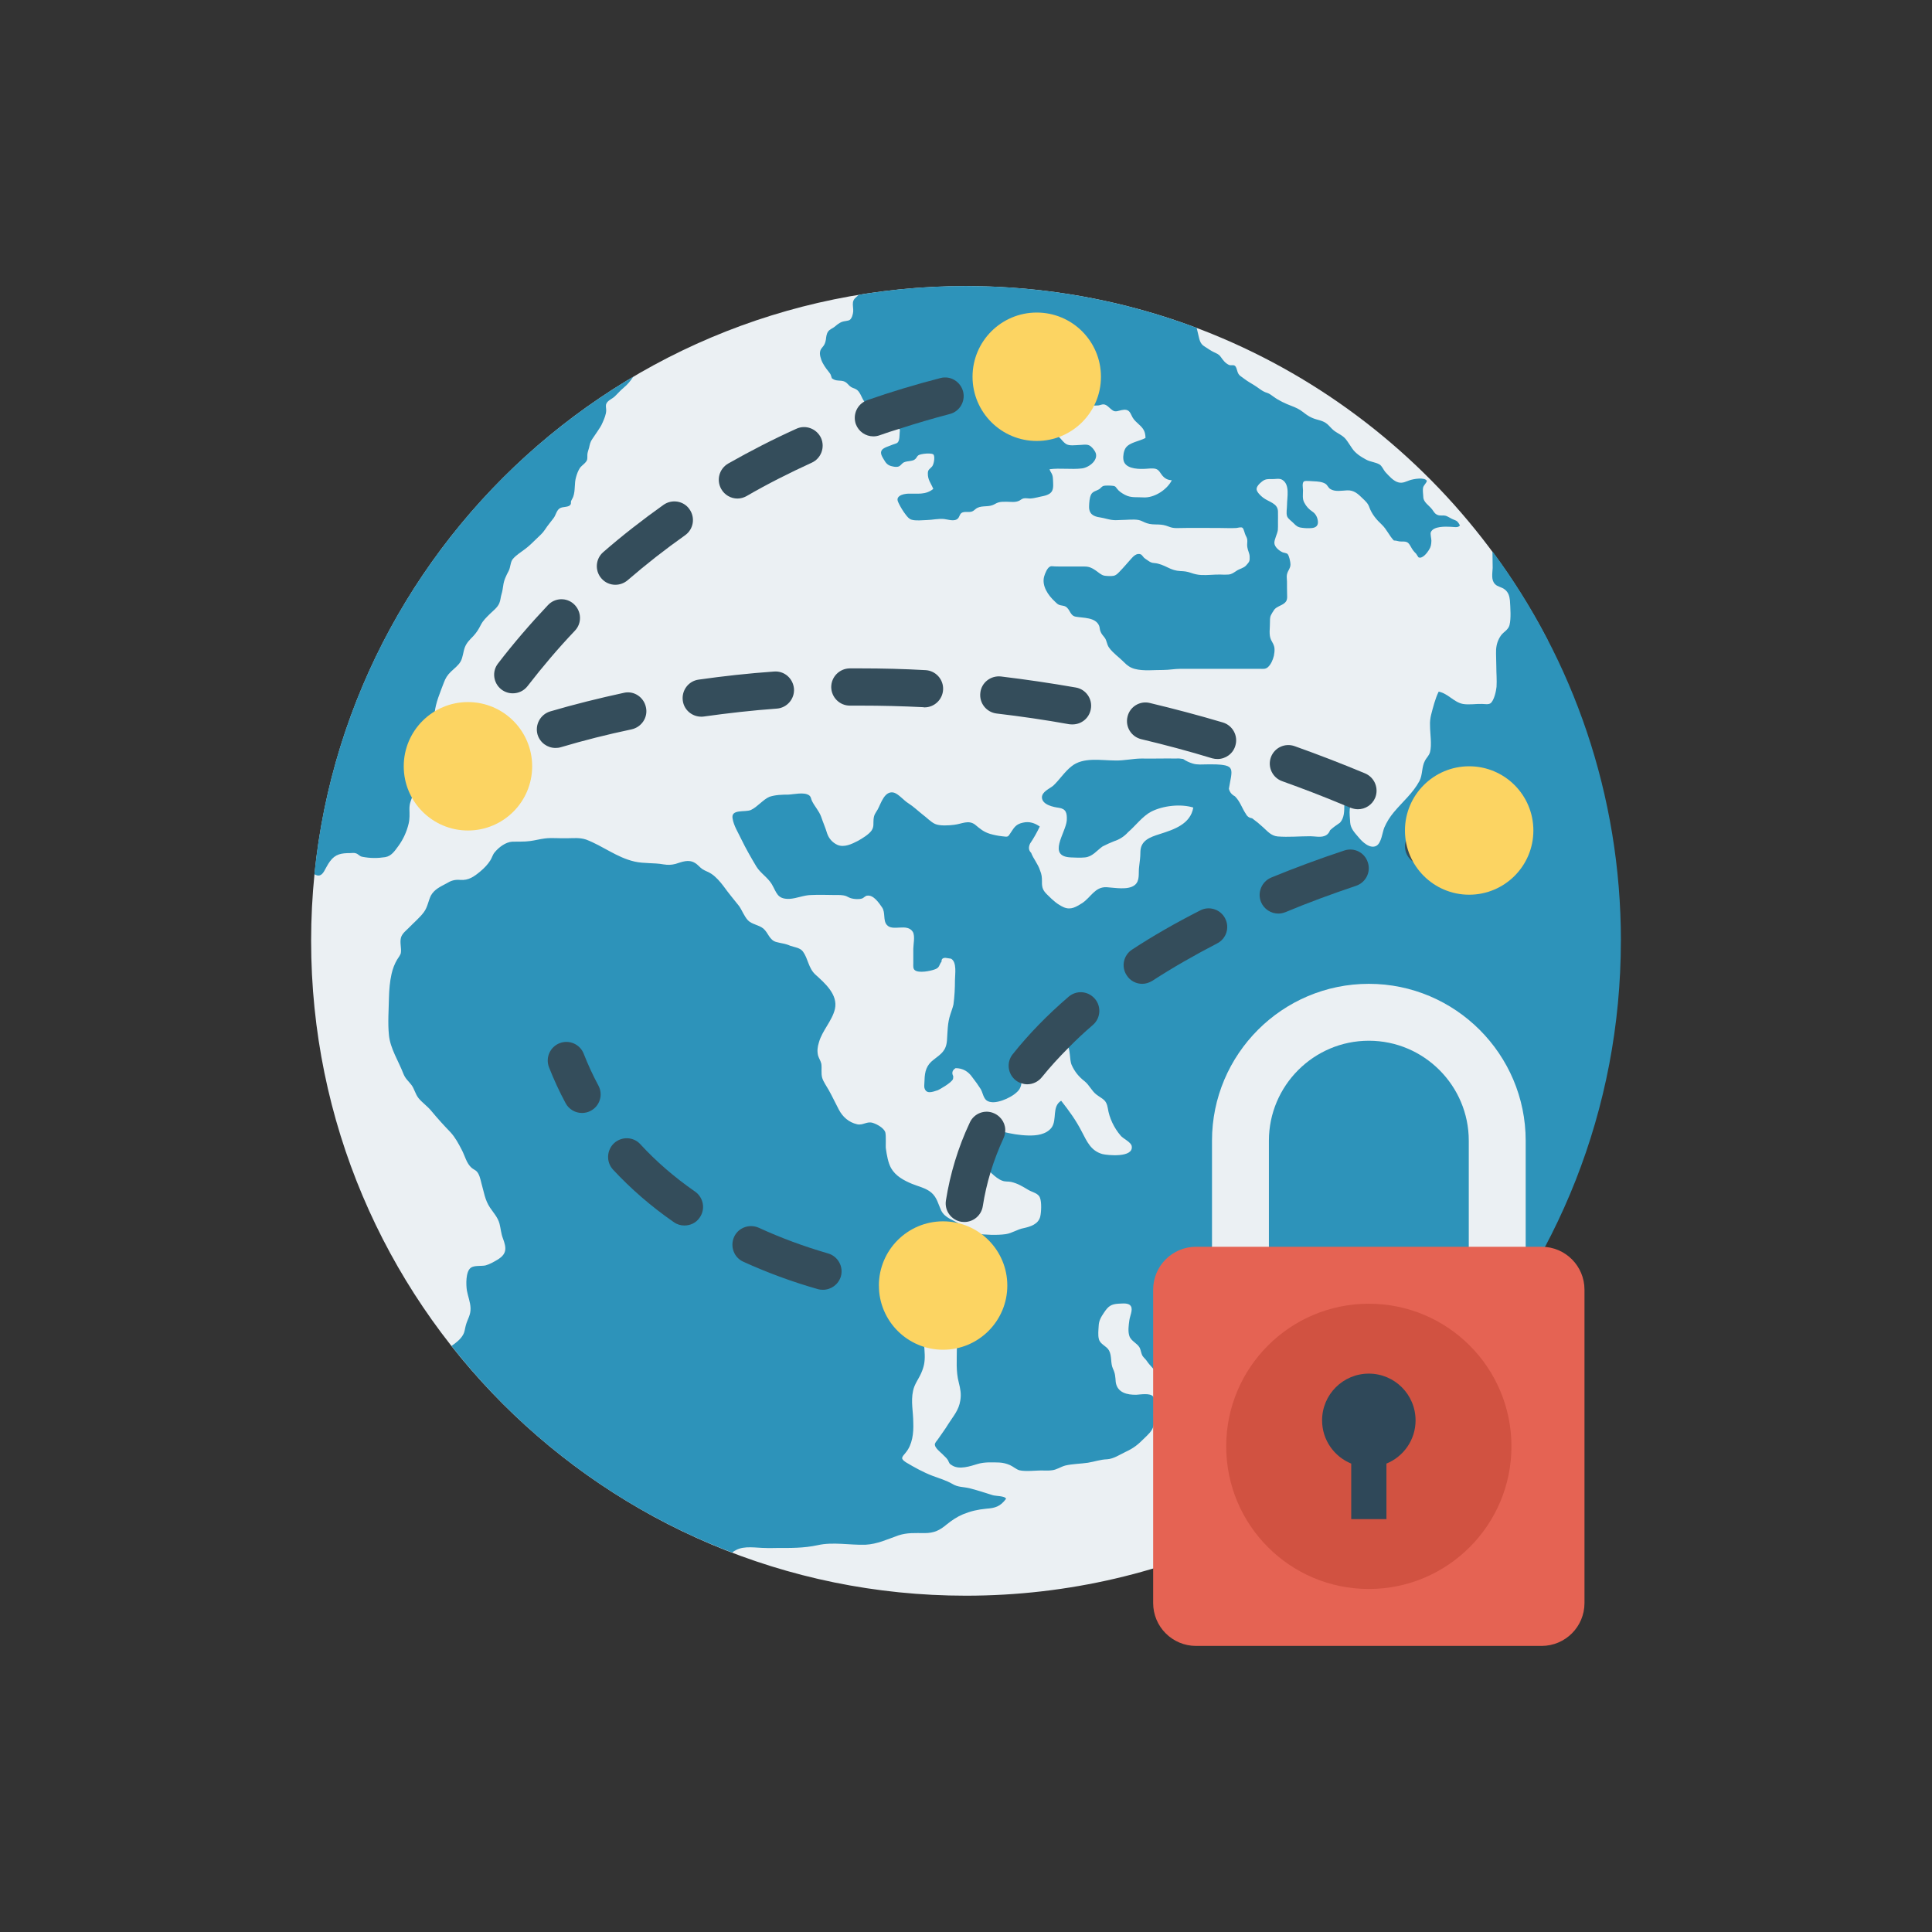 <svg enable-background="new 0 0 110 110" height="512" viewBox="0 0 110 110" width="512" xmlns="http://www.w3.org/2000/svg"><rect x="0" y="0" width="110" height="110" fill="#333333" stroke="none"/><path d="m83.829 76.891c-.665-1.207-.54-2.748-.171-3.987.962-3.23 3.522-5.69 4.689-9.007-.678-8.647-1.852-17.416-.79-26.052.068-.55.281-.998.574-1.358-6.196-11.994-18.703-20.199-33.135-20.199-20.59 0-37.282 16.692-37.282 37.282s16.692 37.282 37.282 37.282c11.682 0 22.105-5.377 28.941-13.787-.036-.06-.075-.111-.109-.174z" fill="#ebf0f3"/><path d="m92.285 53.567c0 9.623-3.65 18.399-9.636 24.999-.037 0-.074-.012-.123-.012-.283-.012-.541.27-.651.479-.098.197-.135.406-.234.59-1.204 1.254-2.507 2.421-3.896 3.478-.098-.012-.209-.012-.32-.025-.443-.037-.516.221-.713.553-.233.369-.615.725-1.032.897-.479.197-1.02.283-1.524.381-.32.062-.455.086-.565.418-.074.197-.111.43-.135.639-.602.344-1.204.676-1.831.983.025-.885.602-1.61.639-2.507.012-.197-.037-.418.012-.615.049-.234.184-.283.27-.479.098-.246.233-.762.025-.959-.283-.258-.664-.258-.75-.725-.025-.135 0-.246.012-.393.025-.43.037-.934-.123-1.34-.135-.344-.541-.528-.897-.504-.344.012-.651.234-.983.111-.172-.061-.258-.258-.43-.32-.16-.049-.27-.025-.43-.025-.43.012-.873.037-1.303.012-.332-.012-.627-.147-.934-.258-.467-.147-.578-.369-.824-.713-.197-.283-.442-.479-.627-.762-.061-.086-.16-.172-.221-.258-.098-.16-.098-.332-.172-.479-.148-.27-.492-.369-.59-.676-.086-.258-.037-.615 0-.873.024-.234.209-.59.098-.799-.123-.234-.504-.16-.7-.16-.43.025-.59.135-.836.504-.172.258-.295.455-.307.762-.012.221-.049.541.012.75.074.307.43.381.578.651.172.32.074.713.221 1.032.135.283.135.455.16.762.086.615.664.737 1.18.725.209-.012.787-.111.946.098.16.209.037.799.037 1.032 0 .209.037.442-.012.639-.074.307-.32.504-.528.713-.356.356-.59.553-1.069.774-.332.16-.676.393-1.044.418-.381.012-.713.135-1.094.197-.418.062-.873.062-1.29.16-.27.074-.492.246-.774.27-.172.025-.332.012-.504.012-.369-.012-.946.074-1.327-.012-.184-.049-.369-.221-.541-.295-.197-.086-.393-.135-.602-.147-.406-.012-.86-.037-1.254.086-.406.123-1.02.332-1.426.086-.197-.111-.16-.135-.258-.319-.086-.135-.209-.221-.32-.344-.123-.111-.405-.344-.418-.516-.012-.111.11-.221.16-.295.197-.295.418-.578.602-.885.295-.467.602-.787.688-1.352.062-.369 0-.664-.086-1.008-.172-.651-.111-1.303-.111-1.967 0-.381-.086-.836.074-1.18.098-.221.283-.369.332-.615.111-.479.025-1.094.025-1.586 0-.393.184-1.241-.27-1.389-.688-.246-1.057.393-1.02.983.024.467-.209.811-.234 1.266-.012.356.086.75-.037 1.094-.135.344-.479.492-.651.787-.147.283-.049.701-.049 1.008.012.406-.037.676-.197 1.045-.147.344-.393.639-.467 1.02-.135.615.012 1.18.012 1.819.024.578-.049 1.241-.43 1.696-.221.27-.32.332.012.553.492.295.983.565 1.524.774.369.135.774.258 1.118.455.32.197.602.16.971.246.443.111.885.258 1.315.393.184.062.713.037.774.209-.332.442-.615.528-1.131.565-.491.049-.873.135-1.327.32-.344.147-.615.332-.909.565-.406.344-.725.504-1.278.504-.529 0-.983-.037-1.499.135-.627.221-1.18.492-1.868.528-.897.025-1.844-.172-2.716.025-.799.172-1.536.16-2.348.16-.209 0-.406.012-.615 0-.528 0-1.204-.147-1.696.123-.074.037-.147.086-.209.135-6.342-2.409-11.848-6.514-15.977-11.762.246-.172.504-.369.651-.627.111-.197.098-.32.16-.541.098-.369.283-.578.271-.983-.012-.356-.148-.664-.209-1.008-.049-.32-.074-1.069.221-1.29.184-.147.615-.086.836-.135.233-.061.467-.197.676-.32.553-.332.528-.664.32-1.217-.111-.283-.123-.565-.197-.848-.098-.356-.344-.615-.541-.909-.295-.443-.344-.897-.491-1.401-.049-.197-.111-.504-.271-.664-.074-.074-.197-.123-.283-.197-.295-.258-.381-.688-.565-1.032-.184-.356-.369-.7-.639-.996-.381-.393-.737-.787-1.094-1.217-.221-.27-.516-.467-.725-.725-.184-.234-.233-.516-.393-.737-.185-.246-.356-.356-.479-.676-.258-.676-.737-1.413-.811-2.163-.074-.701-.012-1.463 0-2.163.012-.43.049-.897.147-1.327.062-.283.172-.578.32-.824.037-.049.197-.283.209-.369.049-.283-.074-.59.012-.897.086-.234.258-.356.43-.528.27-.283.639-.59.873-.909.209-.283.246-.627.393-.934.197-.356.528-.504.873-.688.283-.172.479-.234.799-.209.479.037.786-.184 1.155-.492.233-.197.418-.393.565-.627.086-.135.135-.332.246-.455.234-.283.615-.578.996-.602.344-.012.676.012 1.02-.037.283-.037.553-.111.836-.147.406-.049.823 0 1.241-.012.393 0 .725-.049 1.106.074.971.369 1.745 1.02 2.765 1.254.541.123 1.106.061 1.647.16.246.037.43.037.676-.025.369-.111.737-.283 1.106-.061.16.086.283.258.43.356.172.111.356.16.516.27.258.172.492.442.688.701.283.393.59.762.885 1.131.172.246.295.59.504.811.221.234.615.258.873.467.295.246.344.676.762.774.27.074.504.086.774.209.246.086.565.111.725.332.295.406.307.934.701 1.303.541.492 1.303 1.143 1.118 1.967-.16.676-.725 1.229-.909 1.893-.086.27-.111.504-.049.762.049.16.148.295.185.467.037.258-.025.541.049.799.074.234.246.467.369.688.209.369.381.75.578 1.118.221.418.565.725 1.045.836.344.074.553-.197.909-.074.221.074.59.27.688.516.062.197.012.848.037.946.049.344.123.799.295 1.106.258.455.725.701 1.192.897.356.147.786.234 1.094.492.332.283.393.651.565 1.02.221.455.737.553 1.131.823.283.209.479.442.86.504.504.061 1.168.098 1.684.025.356-.049.676-.283 1.032-.344.381-.086.824-.221.934-.651.062-.258.086-.823-.012-1.069-.086-.27-.442-.32-.664-.455-.332-.197-.602-.369-.983-.455-.172-.037-.344 0-.516-.074-.393-.147-.811-.651-1.131-.934-.32-.283-.467-.528-.479-.959-.025-.295-.074-.762.098-1.02.529 0 1.02-.012 1.524.123.504.123.983.209 1.487.221.455.012 1.02-.049 1.327-.455.32-.455 0-1.192.541-1.524.455.578.848 1.118 1.18 1.77.295.565.516 1.082 1.168 1.266.295.074 1.77.221 1.671-.442-.025-.234-.504-.442-.627-.602-.381-.442-.651-1.008-.737-1.573-.086-.492-.283-.492-.651-.774-.27-.209-.393-.528-.664-.75-.332-.258-.565-.541-.738-.922-.147-.32-.049-.959-.295-1.192-.184-.172-.639-.111-.873-.111-.295-.049-.541.037-.737.246-.258.246-.541.442-.848.59-.221.246-.123.615-.123.909.012.332.074.639-.098.922-.258.406-1.18.824-1.635.737-.418-.061-.405-.418-.565-.725-.147-.234-.307-.455-.479-.676-.234-.344-.553-.528-.959-.528-.184.111-.234.27-.135.455 0 .061 0 .098-.012.16-.074.221-.823.627-.86.639-.332.111-.688.246-.774-.16-.012-.123.012-.283.012-.406.012-.504.111-.86.516-1.168.43-.332.713-.504.762-1.094.037-.504.024-.996.197-1.499.049-.172.135-.369.172-.553.062-.455.086-.922.086-1.389 0-.32.123-1.02-.221-1.217-.111-.012-.209-.037-.32-.049-.16 0-.234.074-.221.209-.16.209-.098.356-.406.455-.234.086-.897.221-1.118.037-.111-.086-.086-.258-.086-.381v-.836c0-.246.11-.713-.025-.959-.332-.528-1.155 0-1.487-.406-.221-.258-.061-.701-.27-.996-.172-.246-.479-.713-.836-.664-.111 0-.209.135-.295.16-.172.061-.455.037-.59 0-.111-.025-.221-.086-.32-.135-.221-.074-.418-.061-.651-.061-.43 0-.873-.025-1.315 0-.442 0-.836.197-1.278.221-.688.012-.701-.344-.996-.848-.246-.393-.639-.615-.873-.996-.295-.492-.59-1.008-.848-1.536-.172-.369-.442-.787-.504-1.192-.111-.565.713-.344 1.045-.492.369-.172.7-.602 1.057-.75.332-.111.725-.123 1.069-.123.307-.012.897-.16 1.18.037.123.086.111.221.172.332.16.32.393.553.516.885.111.332.246.627.344.959.098.283.295.516.59.651.381.16.811-.049 1.168-.234.221-.123.627-.369.774-.59.147-.221.086-.406.111-.639.025-.27.111-.344.233-.553.185-.332.393-1.106.934-.959.27.086.565.455.811.602.307.197.529.418.824.651.221.16.455.418.701.528.27.123.799.086 1.081.049.443-.049.811-.295 1.192-.012.295.246.492.418.86.529.209.061.455.111.676.135.369.049.332.037.492-.197.209-.319.307-.492.7-.578.369-.086.676.025.959.221-.16.332-.344.664-.553.971-.098.209-.086.381.062.528.123.332.393.639.504.996.098.233.111.393.111.639-.012.393.086.541.344.787.283.283.541.516.897.676.418.172.7-.025 1.045-.234.504-.332.725-.934 1.389-.909.455.025 1.229.184 1.61-.123.307-.246.197-.688.246-1.032.037-.32.074-.553.074-.86.012-.651.553-.836 1.094-1.008.811-.258 1.757-.565 1.917-1.512-.713-.221-1.721-.111-2.397.234-.492.258-.897.811-1.315 1.168-.221.246-.492.418-.799.516-.221.086-.43.184-.651.295-.319.221-.578.59-1.008.627-.246.025-.553.012-.787 0-1.389-.049-.307-1.389-.246-2.102.025-.442-.049-.664-.455-.725-.283-.037-.934-.16-.959-.578-.012-.332.43-.504.639-.676.369-.344.651-.799 1.045-1.106.664-.541 1.684-.332 2.495-.332.516.012.996-.111 1.499-.111.651.012 1.303-.012 1.954 0 .135-.012.27 0 .406.025.16.111.344.197.541.258.27.086.553.049.836.049.344 0 .701-.012 1.032.061.369.086.369.307.32.651-.037.221-.086.455-.123.676.049.197.16.332.344.43.307.307.393.664.627 1.008.074.147.197.221.356.246.221.16.43.332.627.516.258.234.455.479.823.516.615.049 1.241-.012 1.856-.012.233 0 .578.074.799-.012.16-.049.271-.172.332-.332.172-.16.369-.295.565-.43.492-.553-.024-1.487.553-2.016.467.32.037.897 0 1.254-.025.221.012.528.025.762.025.344.27.59.479.836.197.246.651.688 1.02.479.283-.172.332-.762.442-1.032.147-.332.307-.59.541-.873.491-.59 1.094-1.094 1.462-1.782.184-.356.123-.799.307-1.143.098-.197.233-.283.295-.504.111-.418 0-1.057 0-1.499-.012-.221.012-.418.062-.627.11-.418.233-.922.43-1.315.541.111.86.602 1.377.701.344.061.75-.012 1.094 0 .135 0 .356.049.479-.037.209-.16.32-.701.344-.934.025-.381-.012-.787-.012-1.155 0-.332-.025-.664-.012-.983.024-.307.11-.553.283-.799.16-.209.406-.307.479-.578.098-.381.049-.996.025-1.401-.025-.246-.086-.479-.307-.639-.147-.123-.406-.147-.541-.295-.233-.234-.148-.615-.135-.922 0-.32-.012-.615-.012-.946 4.597 6.194 7.313 13.876 7.313 22.172z" fill="#2d93ba"/><path d="m82.776 29.59c-.171-.059-.323-.191-.495-.231-.132-.026-.277.013-.409-.033-.171-.059-.224-.171-.323-.31-.191-.257-.514-.409-.514-.745-.006-.145-.039-.356-.013-.495.033-.158.178-.244.218-.396-.119-.231-.785-.106-.989-.033-.211.073-.369.171-.607.125-.303-.066-.567-.382-.772-.6-.106-.125-.185-.343-.33-.429-.231-.132-.528-.145-.765-.277-.303-.165-.607-.356-.798-.646-.119-.165-.218-.343-.35-.508-.185-.231-.455-.323-.686-.501-.132-.105-.237-.244-.363-.356-.27-.237-.567-.224-.884-.369-.198-.086-.343-.198-.514-.33-.204-.158-.402-.251-.646-.343-.376-.145-.712-.297-1.036-.534-.138-.099-.218-.165-.356-.211-.297-.086-.488-.29-.745-.442-.198-.119-.369-.218-.554-.356-.152-.125-.284-.165-.363-.343-.053-.112-.079-.363-.198-.415-.099-.046-.211.013-.323-.04-.211-.106-.323-.264-.455-.449-.119-.165-.218-.185-.389-.27-.185-.086-.35-.211-.521-.317-.29-.165-.303-.422-.383-.732-.026-.112-.053-.224-.079-.336-4.089-1.537-8.515-2.381-13.138-2.381-2.084 0-4.122.171-6.114.501-.006.013-.02.026-.033.04-.132.125-.251.191-.284.382-.026.171.026.356.013.528-.013.145-.072.396-.204.481-.099.059-.317.059-.435.106-.158.059-.29.171-.415.277-.125.099-.284.145-.376.277-.092.132-.106.297-.125.455-.033.198-.086.317-.218.462-.178.198-.132.435-.046.686.092.251.264.488.429.692.112.145.099.132.145.271.046.112-.02.059.099.138.231.152.528.02.752.204.099.079.165.185.277.251.099.059.191.072.29.132.211.119.303.462.435.66.132.211.066.376.099.613.053.416.396.495.785.528.178.02.416-.046.587.013.072.02.218.185.237.198.086.072.284.158.33.264.026.046 0 .145 0 .185-.013.152.007.462-.132.58-.046.04-.224.086-.27.105-.158.073-.521.165-.613.31-.119.165.013.369.099.514.132.231.231.363.514.416.112.026.257.046.369-.007.112-.059.171-.185.29-.231.105-.046.237-.053.35-.073.105-.02.204-.033.284-.112.066-.053.099-.158.165-.204.125-.099.824-.171.884-.026.072.152.006.528-.092.653-.125.152-.237.165-.244.376-.013.389.172.567.31.904-.435.356-.91.257-1.418.27-.165.007-.376.04-.508.139-.152.112-.125.244-.053.389.105.224.27.495.422.686.086.112.185.231.323.27.251.073.6.026.857.02.336-.007.66-.092.996-.059.231.026.594.165.785-.033.079-.079.099-.224.185-.297.092-.079.224-.073.336-.073.224.007.31-.007.475-.158.277-.238.66-.106.976-.231.112-.04.191-.105.31-.145.158-.053.317-.046.481-.046.251 0 .508.053.739-.066.086-.046.138-.105.237-.125.112-.026.244.007.363.007.152-.007.277-.033.422-.066.244-.066.508-.079.712-.224.231-.165.185-.468.178-.732-.007-.112-.007-.204-.04-.31-.039-.125-.132-.218-.158-.336.607-.079 1.233.026 1.847-.046.409-.053.983-.495.752-.943-.079-.139-.198-.297-.343-.369-.171-.079-.409-.02-.594-.02-.218.007-.528.059-.725-.059-.271-.178-.389-.534-.752-.58-.237-.033-.481-.105-.699-.231-.125-.072-.231-.185-.31-.303-.092-.138-.112-.178-.046-.317.092-.185.363-.29.541-.369.165-.072.264-.079.442-.086.158 0 .33.033.481-.033.125-.053.132-.099.224-.191.224-.224.877-.125 1.167-.112.264.007.541.053.798.026.092-.013.204-.066.297-.059.165.013.284.158.396.251.125.105.198.165.363.138.178-.033.35-.112.541-.073.211.053.257.277.35.435.099.165.224.264.356.389.264.238.369.409.376.772-.336.185-.917.251-1.128.567-.112.165-.158.462-.132.653.059.508.739.554 1.148.541.211 0 .495-.059.699 0 .191.059.251.237.369.376.158.185.31.257.541.271-.27.541-1.003 1.016-1.616.976-.363-.026-.706.04-1.049-.145-.185-.099-.343-.198-.468-.369-.072-.099-.092-.132-.224-.145-.106-.013-.442-.033-.554.013-.079.033-.145.125-.211.171-.158.105-.383.125-.475.317-.092.185-.105.462-.112.666-.013.442.251.58.633.633.264.04.514.138.778.152.132.013.271-.007.402-.007.317 0 .693-.053 1.003 0 .171.033.303.132.475.185.211.072.409.066.64.072.231.007.376.033.6.119.165.066.29.086.468.086.811-.02 1.623-.006 2.434-.006.317 0 .64.02.956 0 .092-.007.27-.073.35-.007.079.079.119.323.171.422.066.132.105.198.099.343-.007.125-.02.244.007.369.026.165.119.317.125.488.013.284-.013.304-.204.521-.132.145-.363.185-.534.297-.165.105-.264.198-.468.218-.158.013-.31.007-.468 0-.356-.007-.726.046-1.082.026-.191-.007-.415-.059-.594-.125-.211-.073-.376-.092-.587-.099-.277-.013-.488-.086-.725-.204-.231-.112-.495-.231-.752-.251-.171-.007-.244-.053-.389-.152-.066-.046-.145-.092-.211-.152-.033-.033-.125-.165-.178-.191-.231-.099-.429.106-.567.264-.218.244-.422.488-.653.725-.105.106-.185.198-.336.231-.138.026-.376.013-.521-.007-.198-.04-.343-.198-.514-.31-.204-.138-.363-.211-.607-.211h-1.128c-.191 0-.389 0-.58-.007-.066 0-.185-.026-.244 0-.178.059-.31.409-.356.567-.152.541.231 1.082.607 1.431.066.059.138.145.231.185.119.053.271.04.383.105.264.158.244.514.574.574.422.079 1.128.026 1.332.514.04.092.033.211.073.31.053.152.138.237.237.363.139.178.119.382.257.574.224.317.58.554.851.831.185.191.363.317.62.383.501.132 1.095.053 1.603.059.343 0 .66-.066 1.009-.066h4.491c.191 0 .323.033.468-.092.178-.158.29-.429.343-.653.026-.132.046-.284.033-.422-.02-.191-.105-.31-.191-.475-.145-.29-.059-.693-.066-1.016 0-.257 0-.323.139-.547.046-.059.066-.112.112-.171.145-.171.369-.211.547-.343.198-.145.185-.303.178-.528-.007-.237-.007-.475-.007-.719 0-.119-.026-.264-.006-.383.046-.27.244-.383.198-.679-.007-.072-.066-.422-.165-.514-.046-.046-.237-.072-.277-.092-.191-.086-.455-.297-.468-.521-.013-.204.171-.528.198-.745.013-.139.007-.284.007-.422 0-.204.006-.422 0-.633-.007-.481-.534-.541-.857-.798-.119-.092-.317-.277-.356-.435-.04-.178.171-.369.303-.475.191-.152.343-.145.567-.138.178.007.415-.059.574.033.468.264.284 1.009.284 1.438 0 .178-.059.481.007.653.059.145.264.277.369.389.145.152.244.231.468.257.165.026.356.033.528.02.224-.013.389-.099.389-.336-.007-.231-.112-.468-.303-.594-.218-.152-.35-.284-.475-.521-.119-.218-.073-.455-.073-.699 0-.119-.066-.422.053-.508.092-.059.462-.007.561-.007.198.007.481.026.66.139.125.079.165.231.277.297.271.178.666.092.97.079.389-.013.613.204.884.468.158.152.297.277.369.488.145.402.402.706.712.996.284.27.415.62.686.903.191 0 .251.066.442.059.33-.007.383.04.541.323.072.138.171.264.284.369.046.066.092.139.132.204.218.119.501-.257.594-.409.119-.178.138-.323.145-.534 0-.119-.073-.389-.033-.481.145-.356.844-.323 1.134-.31.145 0 .448.079.521-.086-.099-.178-.145-.251-.336-.317z" fill="#2d93ba"/><path d="m17.904 49.778c.231.132.389.086.541-.158.119-.198.204-.396.343-.58.303-.415.653-.468 1.141-.468.105 0 .231-.026.336.013.145.046.204.171.369.198.435.086.864.086 1.293.02.363-.059.547-.356.758-.64.271-.369.475-.818.58-1.266.066-.27.053-.547.046-.818-.006-.35.092-.501.198-.811.059-.198.158-.409.171-.607.013-.277-.066-.567.073-.818.086-.152.218-.264.29-.422.112-.218.251-.462.336-.686.026-.079.026-.171.059-.251.066-.158.158-.27.178-.448.02-.152-.033-.317-.02-.468.02-.191.138-.363.158-.554.02-.138-.02-.284-.007-.422.053-.58.323-1.187.521-1.721.099-.264.204-.435.409-.633.185-.178.429-.356.554-.587.132-.244.138-.554.244-.818.106-.257.284-.422.475-.62.178-.191.303-.389.422-.627.132-.264.323-.435.534-.646.185-.178.422-.356.521-.594.072-.158.072-.343.125-.508.053-.172.072-.323.099-.495.04-.317.165-.561.31-.838.112-.211.092-.514.244-.686.178-.211.475-.396.693-.561.251-.185.462-.409.686-.62.165-.158.317-.29.442-.481.152-.238.323-.429.488-.653.132-.165.165-.429.343-.554.185-.132.541-.033.64-.251.02-.046 0-.106.013-.152.026-.086.092-.172.125-.264.132-.363.053-.758.165-1.128.046-.171.125-.376.224-.521.112-.152.337-.27.402-.455.026-.092.007-.244.02-.343.02-.125.059-.218.092-.343.046-.198.066-.336.191-.508.086-.132.178-.257.264-.389.119-.178.237-.343.317-.541.092-.211.204-.462.204-.699 0-.125-.046-.264.013-.383.086-.185.343-.27.481-.409.178-.171.323-.343.514-.501.218-.178.383-.389.534-.613-9.952 5.877-16.937 16.251-18.157 28.327z" fill="#2d93ba"/><g fill="#344d5b"><path d="m57.976 22.758c-.516 0-.967-.376-1.047-.901-.089-.579.31-1.12.889-1.208 1.366-.208 2.169-.256 2.202-.257.581-.025 1.084.413 1.119.997.033.585-.413 1.086-.997 1.12-.008.001-.748.046-2.004.236-.054.008-.108.012-.161.012z"/><path d="m54.836 22.295c-.15-.57-.72-.92-1.29-.77-1.4.36-2.8.78-4.17 1.26-.06.02-.11.05-.17.08-.44.25-.65.78-.48 1.28.16.43.56.7 1 .7.12 0 .24-.02.35-.06.37-.13.75-.26 1.13-.37.95-.31 1.91-.59 2.86-.84.57-.14.91-.72.77-1.28zm-8.09 2.64c-.25-.53-.88-.77-1.41-.52-1.33.6-2.63 1.27-3.88 1.98-.51.3-.68.94-.39 1.45.19.34.55.54.92.54.18 0 .36-.05.52-.14 1.19-.69 2.44-1.32 3.71-1.9.53-.24.77-.87.53-1.41zm-7.49 4.06c-.33-.48-1-.59-1.48-.25-1.18.84-2.34 1.74-3.43 2.69-.44.38-.49 1.05-.11 1.49.21.25.51.37.8.37.25 0 .5-.09.7-.26 1.04-.9 2.14-1.76 3.27-2.56.48-.34.59-1.0.25-1.48zm-6.57 5.41c-.42-.4-1.09-.38-1.49.05-.99 1.05-1.95 2.16-2.84 3.32-.36.46-.27 1.12.19 1.48.2.15.42.22.65.22.32 0 .63-.14.84-.41.85-1.1 1.75-2.16 2.7-3.16.4-.42.38-1.09-.05-1.5z"/><path d="m25.674 44.811c-.282 0-.559-.112-.764-.325-.325-.338-.39-.847-.161-1.255.36-.64.73-1.262 1.108-1.867.313-.496.967-.645 1.462-.336.3.188.473.502.495.832.343.067.644.301.783.649.215.545-.05 1.161-.594 1.377-1.192.473-1.837.804-1.845.807-.153.08-.32.118-.485.118z"/><path d="m52.696 38.155c-1.23-.07-2.47-.1-3.7-.1h-.62c-.58.01-1.05.48-1.05 1.07.01.58.48 1.05 1.06 1.05h.01.6c1.19 0 2.39.03 3.58.09.02.01.04.01.06.01.56 0 1.03-.44 1.06-1.01.03-.58-.42-1.08-1-1.11zm-8.63.08c-1.43.1-2.88.26-4.29.46-.58.08-.98.62-.9 1.2.07.53.53.91 1.05.91.05 0 .1 0 .15-.01 1.36-.19 2.76-.35 4.15-.45.58-.04 1.02-.55.98-1.13-.05-.59-.55-1.03-1.14-.98zm17.19.91c-1.43-.25-2.86-.46-4.27-.63-.58-.06-1.11.35-1.17.93-.07.59.35 1.11.93 1.18 1.36.16 2.75.36 4.13.61.07.01.13.01.19.01.51 0 .95-.36 1.04-.87.11-.58-.28-1.13-.85-1.23zm-24.48 1.12c-.12-.57-.68-.95-1.25-.82-1.43.31-2.84.66-4.2 1.06-.56.17-.88.76-.72 1.32.14.46.56.76 1.02.76.1 0 .2-.01.3-.04 1.31-.39 2.66-.73 4.04-1.02.57-.13.94-.69.81-1.26zm32.85.87c-1.38-.41-2.78-.78-4.16-1.11-.56-.14-1.14.21-1.27.78-.14.57.21 1.14.78 1.28 1.34.32 2.7.68 4.04 1.09.11.03.21.04.31.04.45 0 .88-.3 1.01-.76.17-.56-.15-1.15-.71-1.32zm8.1 2.9c-1.34-.56-2.69-1.08-4.01-1.55-.55-.2-1.16.08-1.36.64-.19.55.09 1.15.64 1.35 1.17.42 2.35.87 3.54 1.37.11.04.23.09.34.14.01 0 .02.01.03.01.14.05.27.08.41.08.42 0 .81-.25.98-.65.22-.54-.03-1.16-.57-1.39z"/><path d="m81.052 49.245c-.471 0-.901-.316-1.025-.793-.105-.401.035-.809.327-1.065-.224-.306-.277-.72-.103-1.085.251-.529.884-.754 1.414-.5.639.304 1.28.621 1.926.948.403.205.633.642.571 1.091-.061.447-.4.808-.843.896-.017.003-.762.153-1.999.475-.089.023-.179.034-.268.034z"/><path d="m77.876 49.095c-.18-.56-.78-.86-1.34-.67-1.42.47-2.82.99-4.16 1.54-.54.23-.8.85-.58 1.39.17.41.57.66.99.66.13 0 .27-.03.4-.08 1.29-.54 2.65-1.04 4.02-1.5.56-.19.86-.79.67-1.34zm-8.12 3.2c-.26-.52-.91-.73-1.42-.46-1.38.7-2.69 1.45-3.88 2.23-.49.32-.63.97-.31 1.46.2.32.54.49.89.49.19 0 .39-.06.57-.17 1.14-.74 2.38-1.45 3.69-2.13.52-.26.73-.9.46-1.42zm-7.42 4.57c-.39-.45-1.05-.5-1.5-.11-1.2 1.03-2.27 2.13-3.17 3.26-.37.45-.3 1.12.16 1.49.1.08.21.14.33.17.11.04.22.06.33.06.31 0 .62-.14.83-.4.46-.57.97-1.13 1.52-1.68.44-.45.9-.88 1.39-1.3.44-.38.49-1.05.11-1.49zm-5.72 6.53c-.53-.25-1.16-.01-1.4.52-.67 1.42-1.12 2.92-1.36 4.44-.09.58.31 1.12.89 1.21.06 0 .11.01.16.01.52 0 .97-.38 1.05-.9.1-.65.25-1.3.44-1.93.2-.66.45-1.31.74-1.94.05-.11.08-.22.09-.33.06-.44-.18-.88-.61-1.08zm-17.04 4.45c-1.17-.81-2.22-1.72-3.12-2.7-.39-.43-1.06-.45-1.49-.06-.43.4-.46 1.07-.07 1.5 1.01 1.09 2.17 2.1 3.47 3 .18.13.39.19.6.19.34 0 .67-.15.87-.45.34-.48.22-1.14-.26-1.48zm7.57 3.52c-1.38-.4-2.7-.89-3.94-1.46-.54-.24-1.17-.01-1.41.52-.24.54-.01 1.17.52 1.41 1.34.61 2.76 1.14 4.24 1.56.1.03.2.04.3.04.46 0 .88-.3 1.02-.76.16-.56-.17-1.15-.73-1.31zm8.81 1.86c-.02-.16-.04-.33-.06-.49-.07-.58-.58-1.02-1.17-.93-.15.01-.29.06-.42.13 0 .01-.01.01-.01.01-.2.12-.35.31-.44.53h-.17c-.47-.01-1.28-.06-2.42-.22-.58-.08-1.11.32-1.2.9-.08.58.32 1.11.9 1.2.87.12 1.72.2 2.43.22.18.02.35.02.51.02.26 0 .66 0 1.03-.09.53-.12 1.03-.41 1.03-1.13-0-.05-0-.1-.01-.15z"/><path d="m33.138 63.368c-.378 0-.743-.202-.934-.557-.351-.65-.668-1.337-.945-2.042-.213-.546.056-1.161.602-1.374.546-.214 1.161.057 1.374.602.244.626.525 1.233.835 1.808.279.516.086 1.159-.43 1.436-.161.087-.332.127-.502.127z"/></g><g fill="#fcd462"><circle cx="83.648" cy="47.285" r="3.656"/><circle cx="59.028" cy="21.451" r="3.656"/><circle cx="26.643" cy="43.629" r="3.656"/><circle cx="53.696" cy="73.193" r="3.656"/></g><path d="m77.936 56.015c-4.93 0-8.93 4.01-8.93 8.93v12.04h17.86v-12.04c0-4.92-4.01-8.93-8.93-8.93zm-5.69 8.93c0-3.13 2.55-5.69 5.69-5.69 3.14 0 5.69 2.56 5.69 5.69v8.8h-11.38z" fill="#ebf0f3"/><path d="m87.772 70.986h-19.674c-1.349 0-2.442 1.094-2.442 2.442v17.842c0 1.349 1.093 2.442 2.442 2.442h19.674c1.349 0 2.442-1.093 2.442-2.442v-17.842c0-1.349-1.093-2.442-2.442-2.442z" fill="#e56353"/><path d="m77.935 74.229c-4.485 0-8.12 3.636-8.12 8.12 0 4.485 3.636 8.121 8.12 8.121s8.12-3.636 8.12-8.121c0-4.485-3.636-8.12-8.12-8.12z" fill="#d15241"/><path d="m80.596 80.869c0-1.47-1.192-2.661-2.661-2.661-1.47 0-2.661 1.191-2.661 2.661 0 1.115.686 2.066 1.659 2.462v3.161h2.005v-3.161c.972-.396 1.659-1.348 1.659-2.462z" fill="#2f4859"/></svg>